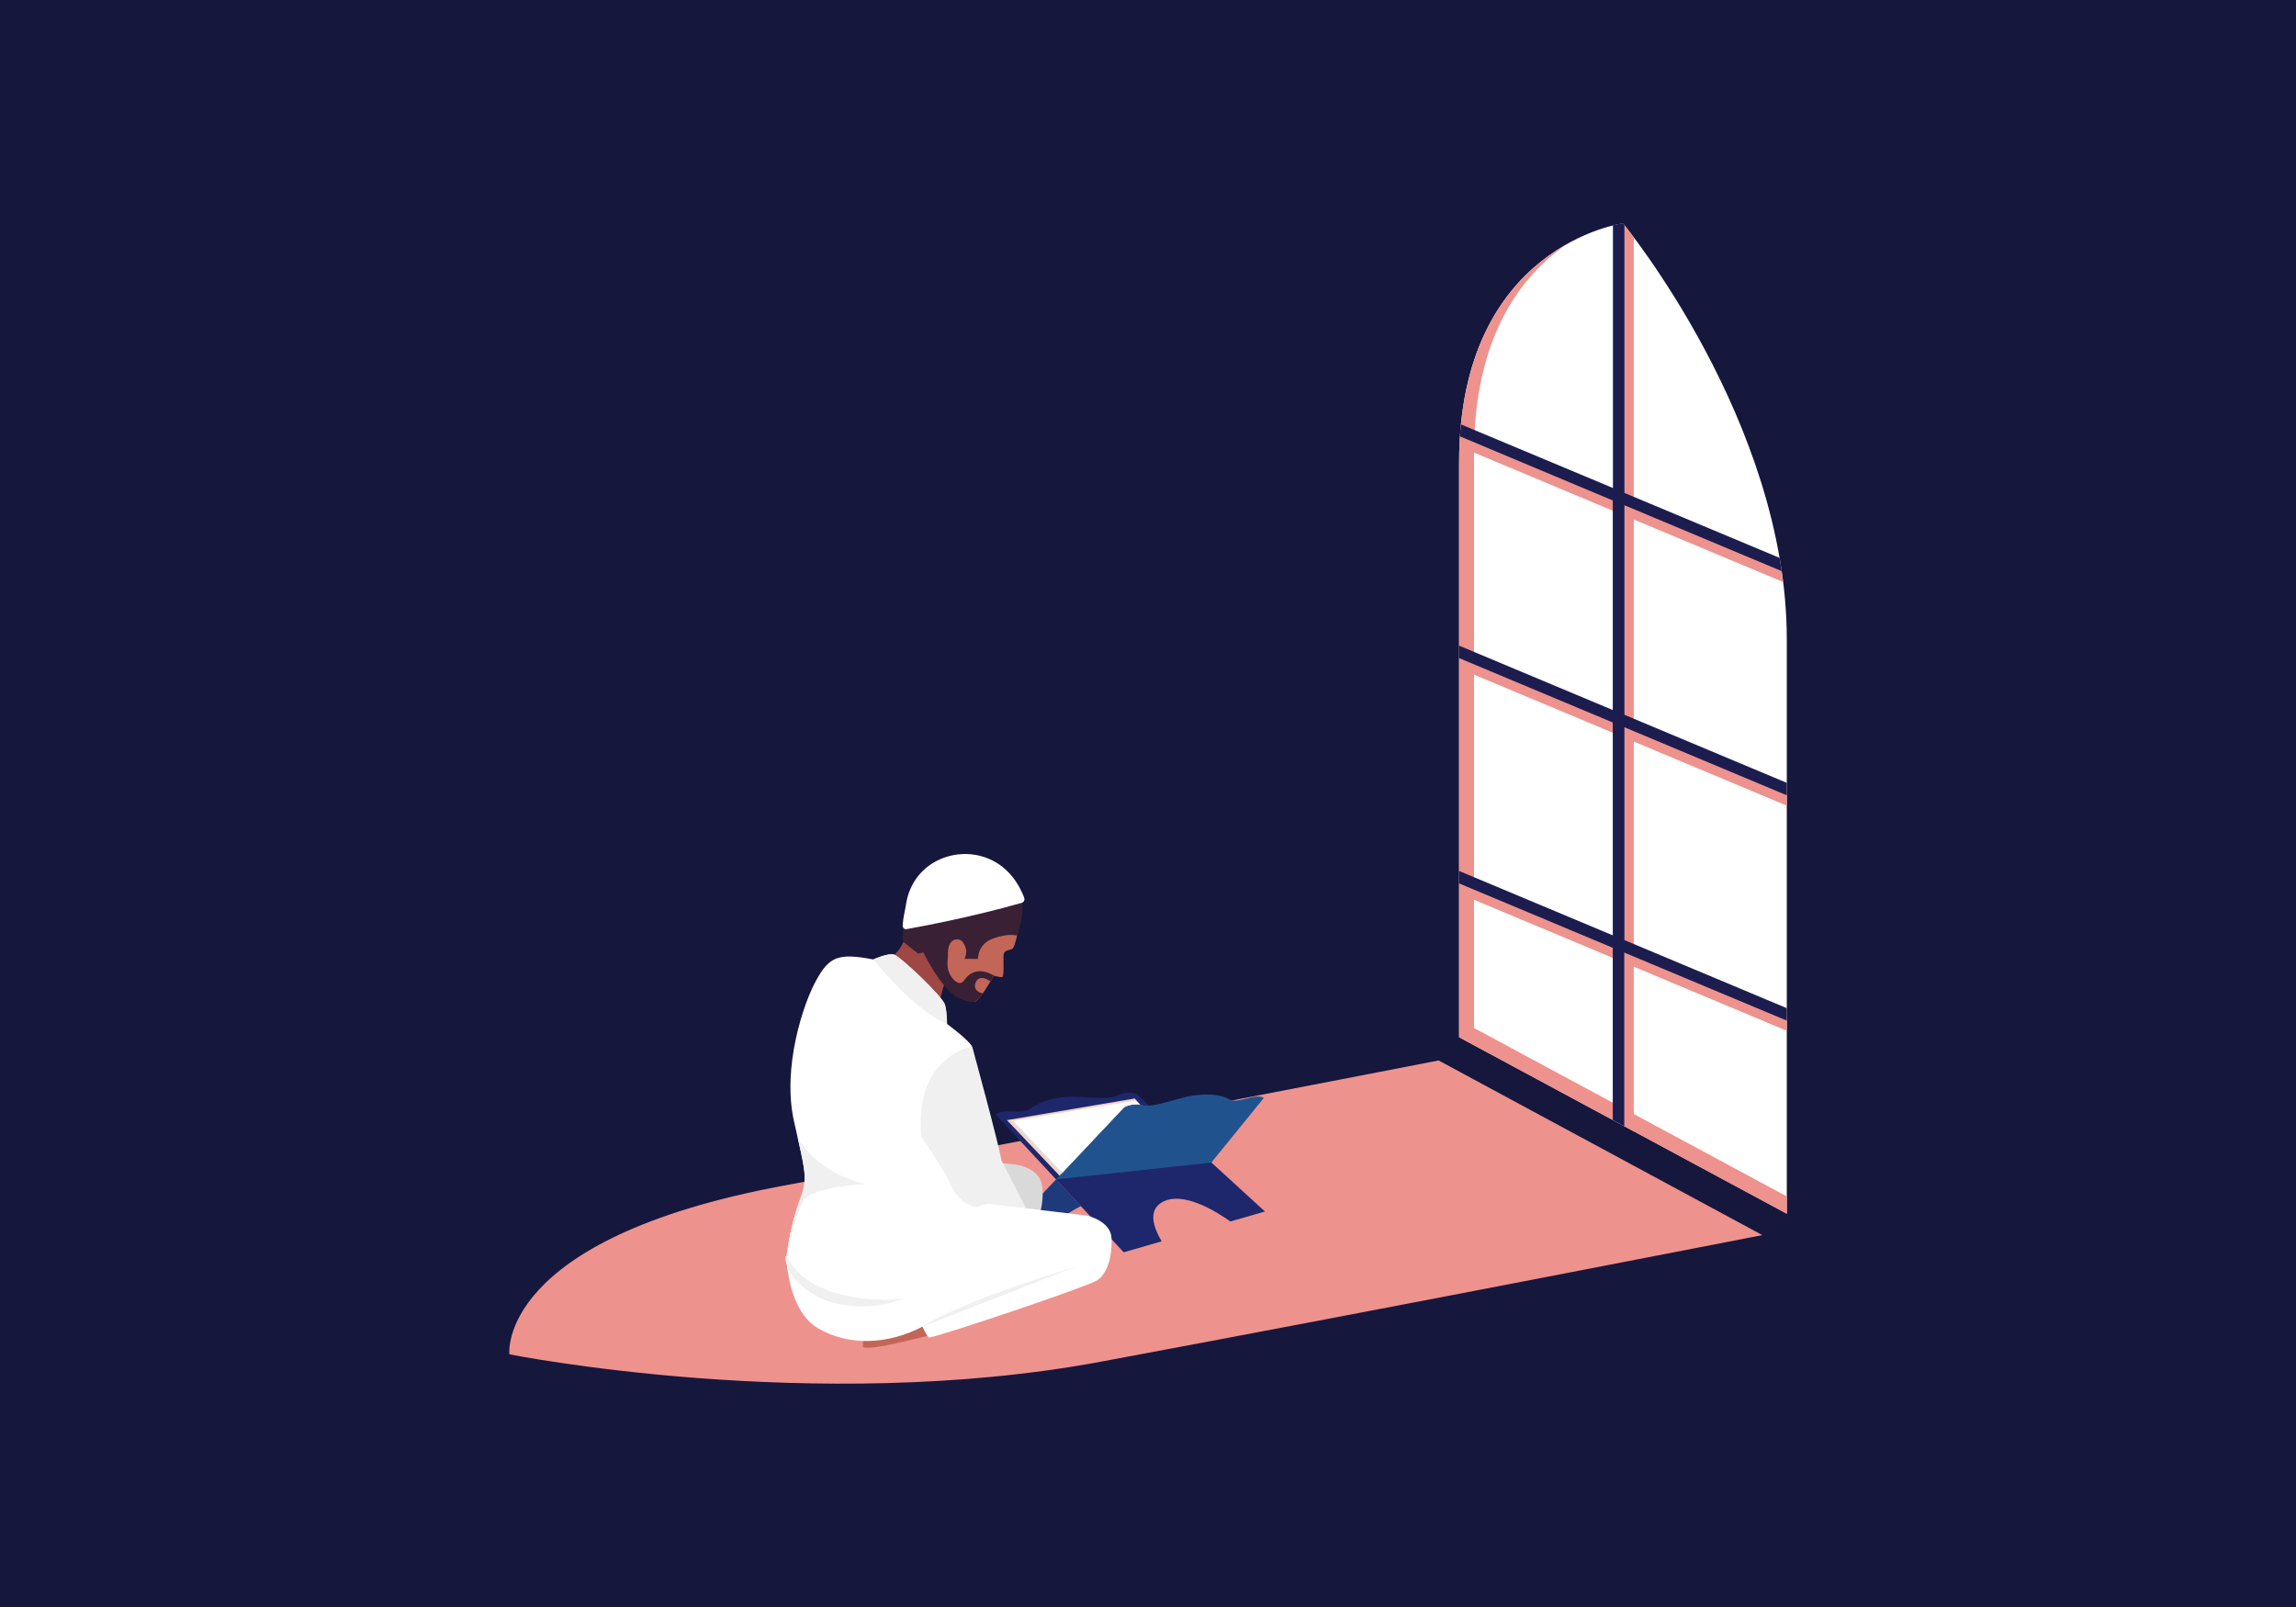 <svg xmlns="http://www.w3.org/2000/svg" xmlns:xlink="http://www.w3.org/1999/xlink" x="0" y="0" enable-background="new 0 0 1400 980" version="1.1" viewBox="0 0 1400 980" xml:space="preserve"><g id="Background"><rect width="1400" height="980" fill="#16173D"/></g><g id="Objects"><g><g><path fill="#FFF" d="M989.6,136.2c0,0-99.9,13.4-99.9,145.9s0,350.4,0,350.4l99.9,53.8l99.9,53.8c0,0,0-217.9,0-350.4 S989.6,136.2,989.6,136.2z"/><path fill="#EE928D" d="M998.7,680.7l-99.9-53.8c0,0,0-217.9,0-350.4c0-72.2,29.6-109,56.6-127.6 c-28.9,16.3-65.7,52.9-65.7,133.3c0,132.6,0,350.4,0,350.4l99.9,53.8l99.9,53.8c0,0,0-3.8,0-10.6L998.7,680.7z"/></g><path fill="#EE928D" d="M989.2,686.1l0.4,0.2l6.6,3.6V144.7c-4.1-5.5-6.6-8.5-6.6-8.5s-0.1,0-0.4,0.1V686.1z"/><path fill="#EE928D" d="M877.2,646.7c0,0-224.6,43.8-399.7,76.4S310.6,825.9,310.6,825.9s185.6,37.1,360.7,4.5 c175.1-32.6,403.3-77.2,403.3-77.2L877.2,646.7z"/><g><g><path fill="#1E276C" d="M628.5,676c5.3-4.1,13.2-6.4,22.3-7.1c9.1-0.7,24.3,2.4,30.6-0.8c6.3-3.1,11.3-1.2,11.3-1.2l78.6,71.9 l-21.1,6.1c-8.4-6-29-19-41.7-11.7c-8.6,5-5.2,15.3-0.2,23.8l-23.1,6.7l-78-84C612,675.4,623.2,680.1,628.5,676z"/><g><path fill="#20538E" d="M644,719.2l41.5-44c0,0,5.2-3,11.3-1.2c6.1,1.8,21.6-4.6,30.7-5.9c9.1-1.3,16.9-0.7,22,2.3 c5.1,3,16.7-4.2,21.1-0.8L738.6,709L644,719.2z"/><path fill="#1F3A7C" d="M644,719.2l15.1,16.3l0,0c-9.7,4.8-19.7,13.1-25,17.8l-20.9-1.6L644,719.2z"/></g><g><path fill="#F3D5C4" d="M691.9,669.9L614,683.1l32.1,33.9l39.3-41.7c0,0,4.5-2.6,10-1.5L691.9,669.9z"/></g><path fill="#DEDEDE" d="M685.4,675.2c0,0,3.6-2.1,8.3-1.7l-2.5-2.2l-74.5,12.4l30.4,32.1L685.4,675.2z"/><path fill="#FFF" d="M685.4,675.2c0,0,3.1-1.8,7.4-1.8c0.6,0,1.3,0,2,0l-2.5-2.2l-74.5,12.4l29.9,31.6L685.4,675.2z"/></g></g><g><path fill="#D9D9D9" d="M635.5,723.7c-0.3-1.7-0.7-3.3-1.4-4.7c-2.7-5.6-10.2-8.3-16-9c-21.9-2.7-57.1-4.2-57.1-4.2l-2.1,23.8 l6.8,20.8c0,0,26.6,1.7,35.2,0.2c6.3-1.1,12.5-2.2,18.7-3.6c3.4-0.8,7-1.5,10.3-2.9c3.7-1.6,5-6.2,5.4-9.9 C635.8,731.1,636,727.2,635.5,723.7z"/><path fill="#C26657" d="M529.5,808.9c0,0-4.1,8.1-3.3,12.2c0.7,4.1,45.4-8.1,45.4-8.1l-10.5-12.4L529.5,808.9z"/><path fill="#9F4745" d="M542.2,584.5c0,0,6.5-2.7,10.4-14.2l8.2,3.3l16.5,22.5c0,0-4.5,10.8-5,21.3L542.2,584.5z"/><path fill="#F0F0F0" d="M579.3,723.6c-16.4-2.4-24.8-47.7-24.8-47.7l9.1-27.5l9.8-7l15.5-3.8l3.9,0.6c0,0,16.6,60.8,17.8,69.4 l16.8,32.6l-27.5,9.8L579.3,723.6z"/><g><path fill="#C26657" d="M621.3,565c0,0-2.2,12.5-4,13.6c-1.7,1-4.8,0.6-5.3,3.4c-0.4,2.8,0.5,13.5-0.9,13.8 c-1.4,0.3-5.1-0.8-5.1-0.8s-8.1,14.5-11.4,15.8c-3.4,1.3-16.7-5-29-28.5c0,0,9.6-11.9,22.8-20.3c13.2-8.4,29.2-5.1,29.2-5.1 l4.9,0.8L621.3,565z"/><path fill="#3A2034" d="M603.9,598.5l2.1-3.6c-9.8-5.6-15.4-1-18.1,2.9c-2.7,3.9-6.4,0.1-8.1-2.6c-2.2-3.5-2.3-7-1.9-10.9 c0.1-0.7,1.3-9.6,2-9.7c0,0-7.7,2.8-7.7,2.8l-2,0.9l-7.7,1.4c0,0,10.9,23.5,22.3,29c9.6,4.6,11,1.1,11,1.1c2-1.6,3.4-4,3.4-4 s-6.6-1.2-4.2-6.8C597.5,593.5,603.9,598.5,603.9,598.5z"/><path fill="#3A2034" d="M622.1,546.2c-4.1-9.1-56.6-18.1-65.8,3.3c-5,11.7-6.7,19.1-5.5,24.9l9,7.1c0,0,18.7-3.5,24.3-8.1 c0,0-0.9,3.5-0.9,3.5c2.1-2.2,0.8,0.5,0.8,0.5s2.8,1,1.3,7.3l11,0.1c0,0-0.4-9,9.3-12.5c9.8-3.5,14.5-1.7,14.5-1.7 S626.2,555.3,622.1,546.2z"/><path fill="#FFF" d="M624.5,547.5c-1.7-4.7-6.4-15-16.9-21.4c-21-12.7-51.2-1.9-55.2,25.7c-0.6,3.8-1.7,7.8-2,12.4 c-0.1,1.5,1.1,2.7,2.4,2.4c9-1.6,40.1-7.4,70.1-16C624.3,550.3,625,548.8,624.5,547.5z"/><path fill="#C26657" d="M589.2,579.9c0,0-1.2-9-7.4-6.7c-6.2,2.3-4.2,18,1.7,16C589.3,587.3,589.2,579.9,589.2,579.9z"/></g><path fill="#FFF" d="M677.7,754.5c-0.8-10-14.9-13.2-14.9-13.2l-60.4-7.2c0,0-122.7,31.9-122.9,31.9c-0.9,0.2-0.5,2.7,0.4,5.8 c1.1,10,5,30.1,19,38.3c18.9,11,42.9,9.8,63.6-1.1c2.6,6,4.1,6.7,4.1,6.7c8.7-1.5,95.4-30.7,102.2-34.8 C675.6,776.8,678.5,764.5,677.7,754.5z"/><path fill="#F0F0F0" d="M585.6,741.8c0,0-16.8,2.8-34.8,5.7c-33.6,8.7-71.2,18.5-71.3,18.5c-0.9,0.2-0.5,2.7,0.4,5.8 c0.1,0.5,0.1,1.1,0.2,1.7c5.5,9.4,20,26,53.5,22.7C579.8,791.7,585.6,741.8,585.6,741.8z"/><path fill="#FFF" d="M532.5,585.1c0,0,9.1-4.2,12.8-2.9c3.7,1.3,29.6,25.5,30.9,30.7c1.3,5.2,1.2,11.5,1.2,11.5 s12.5,9.1,15.3,13.7c0,0-35.7,6.4-30.9,54.9c0,0,14,21,17.7,29c3.7,8,12.3,18.2,22.9,12.1c0,0-8.8,62.3-67.9,58.3 c0,0-42.1,0.1-54.9-26.4c0,0,2.2-18.4,7.7-33.1c5.5-14.7,4.1-16.7-3.2-49.3c-7.2-32.6,5.6-71.3,13.5-85.6 C505.5,583.7,510.6,580.9,532.5,585.1z"/><path fill="#F0F0F0" d="M562.5,809l94-36.7C656.5,772.3,587.9,792.6,562.5,809z"/><path fill="#F0F0F0" d="M527.8,722.1c-31.2-7.5-41.4-28.4-41.4-28.4c5.2,23.1,5.8,26.2,0.9,39.2c-5.5,14.7-7.7,33.1-7.7,33.1 s4.9-24.2,10.2-33.4C495.1,723.4,527.8,722.1,527.8,722.1z"/><path fill="#F0F0F0" d="M576.3,612.9c-1.3-5.2-27.2-29.4-30.9-30.7c-3.7-1.3-12.8,2.9-12.8,2.9s23.2,30,44.9,39.3 C577.4,624.4,577.6,618,576.3,612.9z"/></g><path fill="#EE928D" d="M898.9,268.5c-0.1,2.5-0.1,5-0.1,7.5l188.4,78.9c-0.3-2.7-0.7-5.4-1.1-8L898.9,268.5z"/><path fill="#EE928D" d="M898.8,411.4l190.7,79.9c0-2.5,0-5,0-7.6l-190.7-79.9C898.8,406.3,898.8,408.9,898.8,411.4z"/><path fill="#EE928D" d="M898.8,548.7l190.7,79.9c0-2.5,0-5,0-7.6l-190.7-79.9C898.8,543.8,898.8,546.3,898.8,548.7z"/><g><path fill="#1C1D4E" d="M1089.5,622.4c0-2.5,0-5,0-7.6l-99-41.5V443.5l99,41.5c0-2.5,0-5,0-7.6l-99-41.5V308.1l95.9,40.2 c-0.4-2.7-0.8-5.4-1.3-8.1l-94.6-39.6V137.2c-0.5-0.7-0.9-1.1-0.9-1.1s-2.3,0.3-6.1,1.3v160.2l-92.7-38.8 c-0.2,2.4-0.4,4.8-0.6,7.3l93.2,39.1v127.8l-93.8-39.3c0,2.5,0,5,0,7.6l93.8,39.3v129.8l-93.8-39.3c0,2.5,0,5.1,0,7.6l93.8,39.3 V683l6.1,3.3l0.9,0.5V580.9L1089.5,622.4z"/></g></g></g></svg>